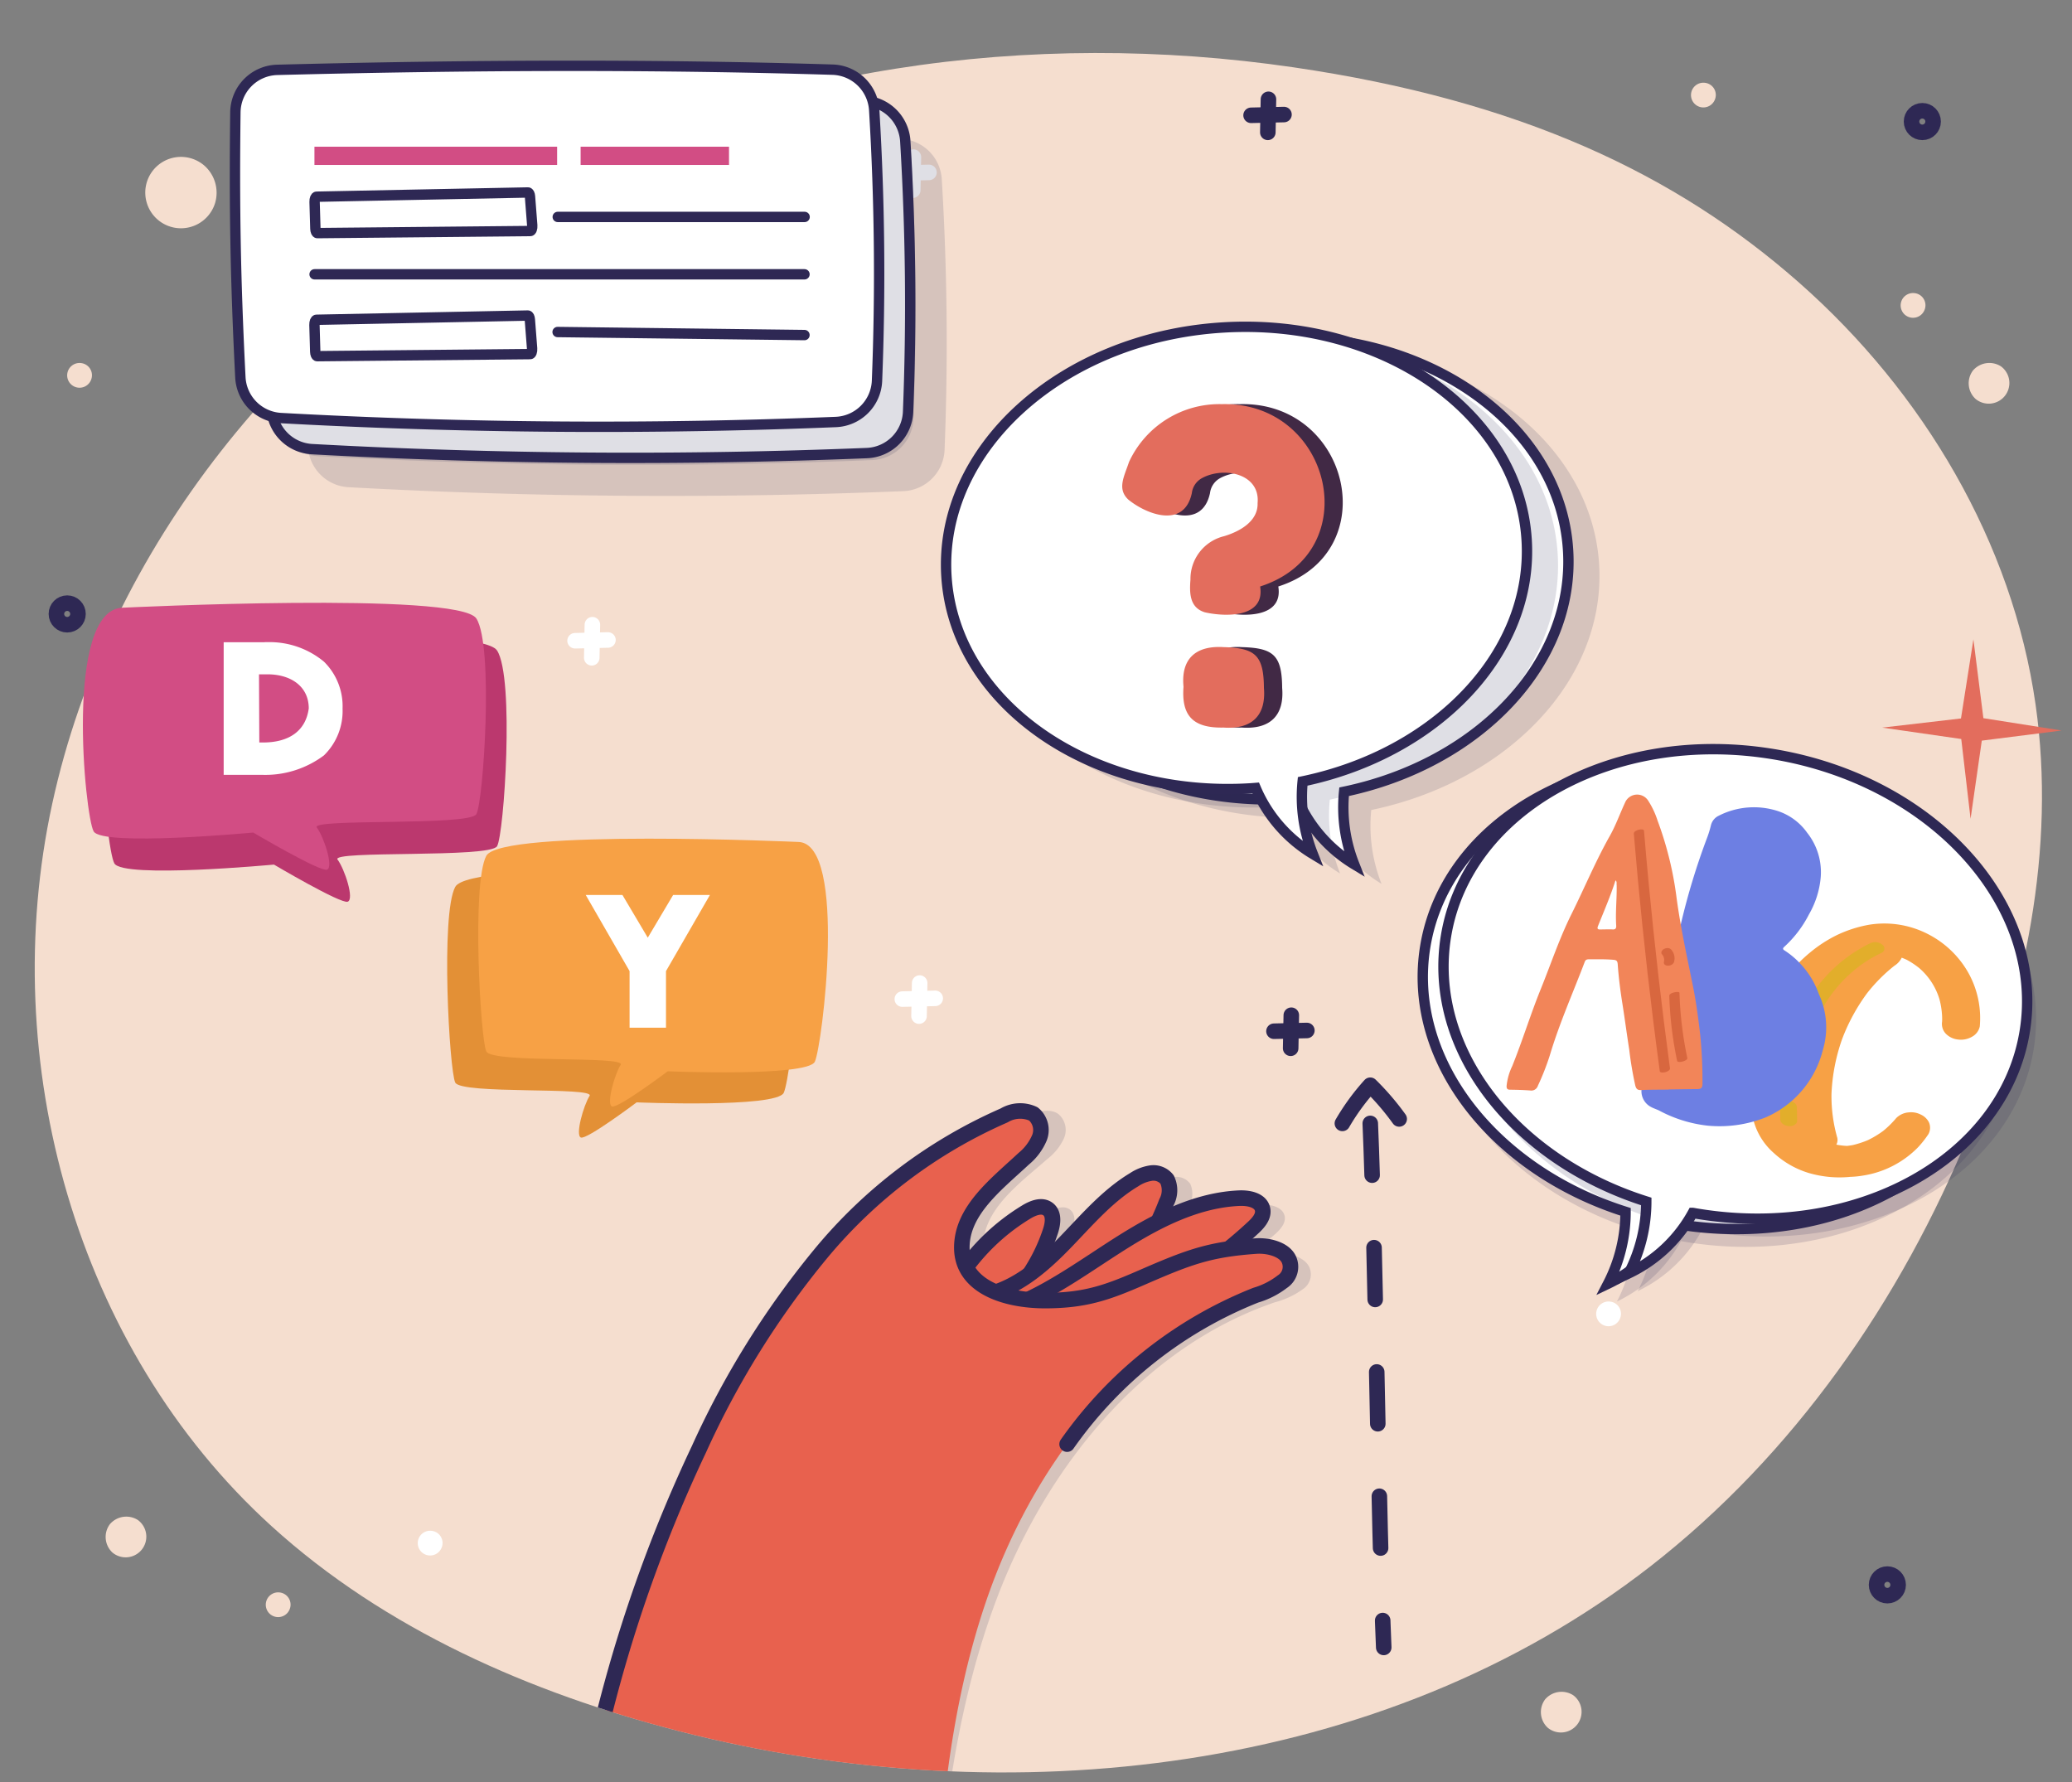 <svg xmlns="http://www.w3.org/2000/svg" xmlns:xlink="http://www.w3.org/1999/xlink" width="200" height="172" viewBox="0 0 200 172">
  <rect x="0" y="0" width="200" height="172" fill="#808080" stroke="none"/>
  <defs>
    <clipPath id="clip-path">
      <path id="Path_104332" data-name="Path 104332" d="M181.715,51.722c-25.372-3.718-52.149-.065-74.527,12.34S67.274,97.978,61.88,122.8s2.26,52.534,21.151,69.71c10.958,9.965,25,16.116,39.405,19.814,31.783,8.162,67.868,4.179,93.686-15.9,13.878-10.8,24.211-25.7,30.831-41.9,5.331-13.056,8.364-27.338,6.372-41.285-2.237-15.689-10.857-30.179-22.805-40.716S203.51,54.913,181.715,51.722Z" transform="translate(-60.191 -50.337)"/>
    </clipPath>
  </defs>
  <g id="Group_784" data-name="Group 784" transform="translate(-5221 -5344)">
    <rect id="Rectangle_205" data-name="Rectangle 205" width="200" height="172" transform="translate(5221 5344)" fill="none"/>
    <g id="BACKGROUND" transform="translate(5224.353 5349.116)">
      <path id="Path_104275" data-name="Path 104275" d="M181.715,51.722c-25.372-3.718-52.149-.065-74.527,12.34S67.274,97.978,61.88,122.8s2.26,52.534,21.151,69.71c10.958,9.965,25,16.116,39.405,19.814,31.783,8.162,67.868,4.179,93.686-15.9,13.878-10.8,24.211-25.7,30.831-41.9,5.331-13.056,8.364-27.338,6.372-41.285-2.237-15.689-10.857-30.179-22.805-40.716S203.51,54.913,181.715,51.722Z" transform="translate(-60.191 -50.337)" fill="#f5decf"/>
    </g>
    <g id="OBJECTS" transform="translate(5224.353 5344)">
      <g id="Group_643" data-name="Group 643" transform="translate(0 5.116)">
        <g id="Group_638" data-name="Group 638">
          <g id="Group_637" data-name="Group 637" clip-path="url(#clip-path)">
            <path id="Path_104323" data-name="Path 104323" d="M264.138,284.865c-.45-.988-2-1.392-3.1-1.349-1.01.038-1.891.108-2.71.2.847-.638,1.674-1.3,2.47-2,.532-.469,1.1-1.084.963-1.776-.179-.873-1.3-1.13-2.2-1.119a19.292,19.292,0,0,0-7.9,2.041c.311-.607.6-1.226.862-1.857a2.421,2.421,0,0,0,.124-2.187,1.682,1.682,0,0,0-1.526-.661,3.972,3.972,0,0,0-1.631.577c-2.613,1.453-4.656,3.71-6.8,5.794a26.025,26.025,0,0,1-3.611,3.029,17.115,17.115,0,0,0,2.159-4.117c.256-.711.412-1.638-.182-2.114-.579-.465-1.441-.15-2.089.211A20.086,20.086,0,0,0,233,284.688a4.243,4.243,0,0,1-.357-1.926c.132-3.571,3.541-5.982,6.236-8.354a5.32,5.32,0,0,0,1.58-1.98,2.026,2.026,0,0,0-.516-2.322c-.788-.584-1.907-.292-2.827.058a47.887,47.887,0,0,0-18.107,12.8,84.353,84.353,0,0,0-12.333,18.5,138.631,138.631,0,0,0-14.193,46.41,42.24,42.24,0,0,0,13.529,6.628c7.32,1.845,21.434,2.337,21.434,2.337.839-13.482,1.724-27.191,6.481-39.855s14.033-24.347,26.937-28.741a7.881,7.881,0,0,0,2.6-1.215A1.711,1.711,0,0,0,264.138,284.865Z" transform="translate(-141.112 -167.676)" fill="#2e2854" opacity="0.15"/>
            <g id="Group_636" data-name="Group 636" transform="translate(51.368 102.098)">
              <g id="Group_632" data-name="Group 632" transform="translate(37.879 9.277)">
                <path id="Path_104324" data-name="Path 104324" d="M289.927,296.8a17.391,17.391,0,0,0,4.726-7.354c.233-.719.361-1.649-.249-2.107-.594-.446-1.445-.108-2.081.277a20.287,20.287,0,0,0-6.473,6.263A6.7,6.7,0,0,0,289.927,296.8Z" transform="translate(-285.85 -287.129)" fill="#e8614e"/>
                <path id="Path_104325" data-name="Path 104325" d="M289.927,296.8a17.391,17.391,0,0,0,4.726-7.354c.233-.719.361-1.649-.249-2.107-.594-.446-1.445-.108-2.081.277a20.287,20.287,0,0,0-6.473,6.263A6.7,6.7,0,0,0,289.927,296.8Z" transform="translate(-285.85 -287.129)" fill="none" stroke="#2e2854" stroke-linecap="round" stroke-linejoin="round" stroke-width="1.5"/>
              </g>
              <g id="Group_633" data-name="Group 633" transform="translate(40.869 6.008)">
                <path id="Path_104326" data-name="Path 104326" d="M293.55,290.283c2.885-.807,5.219-2.879,7.292-5.025s4.042-4.463,6.609-6a4.023,4.023,0,0,1,1.615-.627,1.678,1.678,0,0,1,1.545.615,2.415,2.415,0,0,1-.054,2.191,25.313,25.313,0,0,1-9.148,11.745Z" transform="translate(-293.55 -278.625)" fill="#e8614e"/>
                <path id="Path_104327" data-name="Path 104327" d="M293.55,290.283c2.885-.807,5.219-2.879,7.292-5.025s4.042-4.463,6.609-6a4.023,4.023,0,0,1,1.615-.627,1.678,1.678,0,0,1,1.545.615,2.415,2.415,0,0,1-.054,2.191,25.313,25.313,0,0,1-9.148,11.745Z" transform="translate(-293.55 -278.625)" fill="none" stroke="#2e2854" stroke-linecap="round" stroke-linejoin="round" stroke-width="1.5"/>
              </g>
              <g id="Group_634" data-name="Group 634" transform="translate(43.463 8.424)">
                <path id="Path_104328" data-name="Path 104328" d="M300.23,295.178c3.693-1.549,6.923-3.983,10.313-6.1s7.121-3.983,11.129-4.16c.9-.038,2.031.185,2.237,1.05.163.688-.388,1.319-.909,1.8a44.266,44.266,0,0,1-13.094,8.438Z" transform="translate(-300.23 -284.909)" fill="#e8614e"/>
                <path id="Path_104329" data-name="Path 104329" d="M300.23,295.178c3.693-1.549,6.923-3.983,10.313-6.1s7.121-3.983,11.129-4.16c.9-.038,2.031.185,2.237,1.05.163.688-.388,1.319-.909,1.8a44.266,44.266,0,0,1-13.094,8.438Z" transform="translate(-300.23 -284.909)" fill="none" stroke="#2e2854" stroke-linecap="round" stroke-linejoin="round" stroke-width="1.5"/>
              </g>
              <g id="Group_635" data-name="Group 635">
                <path id="Path_104330" data-name="Path 104330" d="M223.519,350.374c.419-13.5.881-27.234,5.242-40.032s13.272-24.762,26.032-29.548a7.787,7.787,0,0,0,2.559-1.3,1.708,1.708,0,0,0,.617-2.187c-.481-.976-2.042-1.33-3.137-1.253-4.52.315-6.508,1.065-11.028,3.033-3.316,1.445-5.456,2.222-9.312,2.23s-8.1-1.338-8.073-5.155c.023-3.571,3.351-6.086,5.976-8.538a5.274,5.274,0,0,0,1.518-2.026,2.024,2.024,0,0,0-.586-2.3,3.019,3.019,0,0,0-2.823.146,47.871,47.871,0,0,0-17.7,13.344,84.227,84.227,0,0,0-11.754,18.868A138.512,138.512,0,0,0,188.3,342.477a42.176,42.176,0,0,0,13.727,6.213C209.4,350.312,223.519,350.374,223.519,350.374Z" transform="translate(-188.3 -262.997)" fill="#e8614e"/>
                <path id="Path_104331" data-name="Path 104331" d="M236.582,295.178A40.512,40.512,0,0,1,254.793,280.8a7.789,7.789,0,0,0,2.559-1.3,1.708,1.708,0,0,0,.617-2.187c-.481-.977-2.042-1.33-3.137-1.253-4.52.315-6.508,1.065-11.028,3.033-3.316,1.445-5.456,2.222-9.312,2.23s-8.1-1.338-8.073-5.155c.023-3.572,3.351-6.086,5.976-8.538a5.274,5.274,0,0,0,1.518-2.026,2.025,2.025,0,0,0-.586-2.3,3.019,3.019,0,0,0-2.823.146A47.871,47.871,0,0,0,212.8,276.8a84.226,84.226,0,0,0-11.754,18.868A138.513,138.513,0,0,0,188.3,342.487" transform="translate(-188.3 -263.003)" fill="none" stroke="#2e2854" stroke-linecap="round" stroke-linejoin="round" stroke-width="1.5"/>
              </g>
            </g>
          </g>
        </g>
        <g id="Group_642" data-name="Group 642" transform="translate(23.179 52.554)">
          <g id="Group_640" data-name="Group 640" transform="translate(110.042 47.078)">
            <path id="Path_104335" data-name="Path 104335" d="M403.12,313.183a21.853,21.853,0,0,1,2.691-3.683,24.97,24.97,0,0,1,2.791,3.252" transform="translate(-410.12 -309.5)" fill="none" stroke="#2e2854" stroke-linecap="round" stroke-linejoin="round" stroke-width="1.5"/>
            <path id="Path_104336" data-name="Path 104336" d="M410.12,309.5c.511,11.733.792,38.848,1.3,50.581" transform="translate(-414.429 -305.817)" fill="none" stroke="#2e2854" stroke-linecap="round" stroke-linejoin="round" stroke-width="1.5" stroke-dasharray="5 7 5 7 5 7"/>
          </g>
          <g id="Group_641" data-name="Group 641" transform="translate(153.127)">
            <path id="Path_104337" data-name="Path 104337" d="M519.266,303.96a22.119,22.119,0,0,1-2.749,3.641,24.984,24.984,0,0,1-2.737-3.3" transform="translate(-513.78 -259.011)" fill="none" stroke="#2e2854" stroke-linecap="round" stroke-linejoin="round" stroke-width="1.5"/>
          </g>
        </g>
      </g>
      <g id="Group_652" data-name="Group 652" transform="translate(2.091 0)">
        <path id="Path_104339" data-name="Path 104339" d="M437.583,462.118a2.083,2.083,0,0,0-2.718.407,2.054,2.054,0,0,0,.258,2.73,1.994,1.994,0,1,0,2.46-3.137Z" transform="translate(-291.172 -298.493)" fill="#f5decf"/>
        <path id="Path_104340" data-name="Path 104340" d="M81.116,418.138a2.083,2.083,0,0,0-2.718.408,2.058,2.058,0,0,0,.258,2.73,1.994,1.994,0,1,0,2.46-3.137Z" transform="translate(-73.243 -271.42)" fill="#f5decf"/>
        <path id="Path_104341" data-name="Path 104341" d="M543.873,128.488a2.083,2.083,0,0,0-2.718.408,2.054,2.054,0,0,0,.258,2.73,1.994,1.994,0,1,0,2.46-3.137Z" transform="translate(-356.168 -93.123)" fill="#f5decf"/>
        <path id="Path_104342" data-name="Path 104342" d="M103.025,68.467a3.445,3.445,0,1,0,.923,3.525A3.494,3.494,0,0,0,103.025,68.467Z" transform="translate(-88.634 -52.382)" fill="#f5decf"/>
        <g id="Group_644" data-name="Group 644" transform="translate(118.526 114.99)">
          <path id="Path_104343" data-name="Path 104343" d="M374.982,336.14c-.019,1.065-.042,2.126-.062,3.191" transform="translate(-374.309 -353.14)" fill="none" stroke="#2e2854" stroke-linecap="round" stroke-linejoin="round" stroke-width="1.5"/>
          <line id="Line_57" data-name="Line 57" y1="0.073" x2="3.175" transform="translate(-1 -15.528)" fill="none" stroke="#2e2854" stroke-linecap="round" stroke-linejoin="round" stroke-width="1.5"/>
        </g>
        <path id="Path_104345" data-name="Path 104345" d="M525.027,110.616a1.194,1.194,0,1,0,.953,1.618A1.178,1.178,0,0,0,525.027,110.616Z" transform="translate(-345.657 -82.321)" fill="#f5decf"/>
        <path id="Path_104346" data-name="Path 104346" d="M78.947,119.246a1.194,1.194,0,1,0,.953,1.618A1.182,1.182,0,0,0,78.947,119.246Z" transform="translate(-76.554 -84.2)" fill="#f5decf"/>
        <path id="Path_104347" data-name="Path 104347" d="M119.557,436.836a1.194,1.194,0,1,0,.953,1.618A1.182,1.182,0,0,0,119.557,436.836Z" transform="translate(-97.994 -283.129)" fill="#f5decf"/>
        <path id="Path_104348" data-name="Path 104348" d="M472.387,57.8a1.194,1.194,0,1,0,.953,1.618A1.179,1.179,0,0,0,472.387,57.8Z" transform="translate(-313.254 -49.807)" fill="#f5decf"/>
        <path id="Path_104349" data-name="Path 104349" d="M157.717,421.366a1.194,1.194,0,1,0,.953,1.618A1.178,1.178,0,0,0,157.717,421.366Z" transform="translate(-121.484 -273.606)" fill="#fff"/>
        <path id="Path_104350" data-name="Path 104350" d="M449.587,363.8a1.194,1.194,0,1,0,.953,1.619A1.182,1.182,0,0,0,449.587,363.8Z" transform="translate(-299.607 -238.168)" fill="#fff"/>
        <g id="Group_646" data-name="Group 646" transform="translate(50.064 60.299)">
          <path id="Path_104351" data-name="Path 104351" d="M318.751,243.64c-.019,1.065-.042,2.126-.061,3.191" transform="translate(-317.079 -243.64)" fill="none" stroke="#fff" stroke-linecap="round" stroke-linejoin="round" stroke-width="1.5"/>
          <line id="Line_59" data-name="Line 59" y1="0.073" x2="3.175" transform="translate(0 1.472)" fill="none" stroke="#fff" stroke-linecap="round" stroke-linejoin="round" stroke-width="1.5"/>
        </g>
        <g id="Group_647" data-name="Group 647" transform="translate(81.049 15.166)">
          <path id="Path_104352" data-name="Path 104352" d="M278.512,76.48c-.019,1.065-.042,2.126-.062,3.191" transform="translate(-276.839 -76.48)" fill="none" stroke="#fff" stroke-linecap="round" stroke-linejoin="round" stroke-width="1.5"/>
          <line id="Line_60" data-name="Line 60" y1="0.073" x2="3.175" transform="translate(0 1.476)" fill="none" stroke="#fff" stroke-linecap="round" stroke-linejoin="round" stroke-width="1.5"/>
        </g>
        <g id="Group_648" data-name="Group 648" transform="translate(82.653 110.884)">
          <path id="Path_104353" data-name="Path 104353" d="M282.642,325.46c-.019,1.065-.042,2.126-.061,3.191" transform="translate(-281.969 -341.46)" fill="none" stroke="#fff" stroke-linecap="round" stroke-linejoin="round" stroke-width="1.5"/>
          <line id="Line_61" data-name="Line 61" y1="0.073" x2="3.175" transform="translate(-1 -14.524)" fill="none" stroke="#fff" stroke-linecap="round" stroke-linejoin="round" stroke-width="1.5"/>
        </g>
        <g id="Group_649" data-name="Group 649" transform="translate(157.065 108.343)">
          <path id="Path_104354" data-name="Path 104354" d="M473.422,318.85c-.019,1.065-.042,2.126-.062,3.191" transform="translate(-471.749 -318.85)" fill="none" stroke="#fff" stroke-linecap="round" stroke-linejoin="round" stroke-width="1.5"/>
          <line id="Line_62" data-name="Line 62" y1="0.073" x2="3.175" transform="translate(0 1.472)" fill="none" stroke="#fff" stroke-linecap="round" stroke-linejoin="round" stroke-width="1.5"/>
        </g>
        <g id="Group_651" data-name="Group 651" transform="translate(115.317 9.584)">
          <path id="Path_104356" data-name="Path 104356" d="M338.742,165.01c-.019,1.065-.042,2.126-.061,3.191" transform="translate(-337.065 -165.01)" fill="none" stroke="#2e2854" stroke-linecap="round" stroke-linejoin="round" stroke-width="1.5"/>
          <line id="Line_64" data-name="Line 64" y1="0.073" x2="3.175" transform="translate(0 1.472)" fill="none" stroke="#2e2854" stroke-linecap="round" stroke-linejoin="round" stroke-width="1.5"/>
        </g>
        <ellipse id="Ellipse_64" data-name="Ellipse 64" cx="1.042" cy="1.042" rx="1.042" ry="1.042" transform="translate(0 58.216)" fill="none" stroke="#2e2854" stroke-linecap="round" stroke-linejoin="round" stroke-width="1.5"/>
        <ellipse id="Ellipse_65" data-name="Ellipse 65" cx="1.042" cy="1.042" rx="1.042" ry="1.042" transform="translate(175.691 151.931)" fill="none" stroke="#2e2854" stroke-linecap="round" stroke-linejoin="round" stroke-width="1.5"/>
        <ellipse id="Ellipse_66" data-name="Ellipse 66" cx="1.042" cy="1.042" rx="1.042" ry="1.042" transform="translate(179.066 10.691)" fill="none" stroke="#2e2854" stroke-linecap="round" stroke-linejoin="round" stroke-width="1.5"/>
      </g>
    </g>
    <g id="Group_778" data-name="Group 778" transform="translate(5232 5405.274)">
      <g id="Group_653" data-name="Group 653">
        <path id="Path_104094" data-name="Path 104094" d="M20,38.147s32.491-1.59,34.182,1.038.677,17.722,0,18.888-16.077.384-15.4,1.285,1.654,3.851.977,4.072-7.113-3.584-7.113-3.584-14.56,1.369-15.405-.113S14.422,38.371,20,38.147Z" transform="translate(-17.202 -37.67)" fill="#bb386e"/>
      </g>
      <path id="Path_104680" data-name="Path 104680" d="M.977-15.734v12.8H4.664a9.448,9.448,0,0,0,5.989-1.875,5.978,5.978,0,0,0,1.8-4.519,6.027,6.027,0,0,0-1.8-4.533A8.226,8.226,0,0,0,5.22-15.742H4.942v.008ZM9.19-9.345C8.9-7.18,7.3-6.056,4.763-6.056H4.417l-.03-6.58h.824C7.452-12.635,9.19-11.478,9.19-9.345Z" transform="translate(12.613 19.54)" fill="#fff"/>
    </g>
    <g id="Group_779" data-name="Group 779" transform="translate(5264.167 5427.95)">
      <g id="Group_654" data-name="Group 654">
        <path id="Path_104100" data-name="Path 104100" d="M143.5,116.773s-28.732-1.293-30.157,1.334-.57,17.722,0,18.888,13.539.384,12.967,1.285-1.407,3.8-.837,4.02,5.38-3.395,5.38-3.395,13.49.558,14.2-.924S148.2,117,143.5,116.773Z" transform="translate(-112.568 -116.455)" fill="#e39036"/>
      </g>
      <path id="Path_104679" data-name="Path 104679" d="M4.627-8.394v5.461H8.142V-8.394l4.241-7.348H8.831L6.384-11.62,3.938-15.742H.395Z" transform="translate(9.976 21.176)" fill="#fff"/>
    </g>
    <g id="Group_836" data-name="Group 836" transform="translate(5267.167 5424.95)">
      <g id="Group_654-2" data-name="Group 654">
        <path id="Path_104100-2" data-name="Path 104100" d="M143.5,116.773s-28.732-1.293-30.157,1.334-.57,17.722,0,18.888,13.539.384,12.967,1.285-1.407,3.8-.837,4.02,5.38-3.395,5.38-3.395,13.49.558,14.2-.924S148.2,117,143.5,116.773Z" transform="translate(-112.568 -116.455)" fill="#f7a145"/>
      </g>
      <path id="Path_104679-2" data-name="Path 104679" d="M4.627-8.394v5.461H8.142V-8.394l4.241-7.348H8.831L6.384-11.62,3.938-15.742H.395Z" transform="translate(9.976 21.176)" fill="#fff"/>
    </g>
    <g id="Group_772" data-name="Group 772" transform="translate(5246.677 5353.354)">
      <path id="Path_104605" data-name="Path 104605" d="M523.856,84.847q-26.778,1.087-53.577-.38a4.148,4.148,0,0,1-3.9-3.936c-.484-9.483-.592-16.725-.481-25.578a4.146,4.146,0,0,1,4.037-4.094c17.991-.465,35.969-.563,53.6-.019a4.154,4.154,0,0,1,4.028,3.949,260.985,260.985,0,0,1,.266,26.116A4.149,4.149,0,0,1,523.856,84.847Z" transform="translate(-462.332 -46.796)" fill="#2e2854" opacity="0.15"/>
      <path id="Path_104606" data-name="Path 104606" d="M512.726,73.237q-26.777,1.087-53.577-.38a4.148,4.148,0,0,1-3.9-3.936c-.484-9.483-.592-16.725-.481-25.578a4.146,4.146,0,0,1,4.037-4.094c17.991-.465,35.969-.563,53.6-.019a4.154,4.154,0,0,1,4.028,3.949,261,261,0,0,1,.266,26.116A4.149,4.149,0,0,1,512.726,73.237Z" transform="translate(-454.724 -38.86)" fill="#fff"/>
      <path id="Path_104607" data-name="Path 104607" d="M512.726,73.237q-26.777,1.087-53.577-.38a4.148,4.148,0,0,1-3.9-3.936c-.484-9.483-.592-16.725-.481-25.578a4.146,4.146,0,0,1,4.037-4.094c17.991-.465,35.969-.563,53.6-.019a4.154,4.154,0,0,1,4.028,3.949,261,261,0,0,1,.266,26.116A4.149,4.149,0,0,1,512.726,73.237Z" transform="translate(-454.724 -38.86)" fill="none" stroke="#2e2854" stroke-linecap="round" stroke-linejoin="round" stroke-width="1"/>
      <path id="Path_104645" data-name="Path 104645" d="M146.679,188.109l20.407-.408c.093,0,.171.16.188.376l.218,2.807c.022.283-.072.545-.193.539l-20.549.2c-.1,0-.183-.188-.191-.425l-.076-2.595C146.475,188.334,146.565,188.106,146.679,188.109Z" transform="translate(-138.794 -175.477)" fill="#fff" stroke="#2e2854" stroke-width="1"/>
      <path id="Path_104646" data-name="Path 104646" d="M146.679,188.109l20.407-.408c.093,0,.171.16.188.376l.218,2.807c.022.283-.072.545-.193.539l-20.549.2c-.1,0-.183-.188-.191-.425l-.076-2.595C146.475,188.334,146.565,188.106,146.679,188.109Z" transform="translate(-138.808 -163.598)" fill="#fff" stroke="#2e2854" stroke-width="1"/>
      <rect id="Rectangle_198" data-name="Rectangle 198" width="23.424" height="1.762" transform="translate(7.675 7.806)" fill="#d24d84"/>
      <rect id="Rectangle_199" data-name="Rectangle 199" width="14.324" height="1.762" transform="translate(33.367 7.806)" fill="#d24d84"/>
      <line id="Line_78" data-name="Line 78" x2="23.829" transform="translate(31.16 14.584)" fill="none" stroke="#2e2854" stroke-linecap="round" stroke-linejoin="round" stroke-width="1"/>
      <line id="Line_79" data-name="Line 79" x2="47.287" transform="translate(7.689 20.122)" fill="none" stroke="#2e2854" stroke-linecap="round" stroke-linejoin="round" stroke-width="1"/>
      <line id="Line_80" data-name="Line 80" x2="23.829" y2="0.293" transform="translate(31.146 25.693)" fill="none" stroke="#2e2854" stroke-linecap="round" stroke-linejoin="round" stroke-width="1"/>
    </g>
    <g id="Group_777" data-name="Group 777" transform="translate(5314.32 5373.939)">
      <g id="Group_341" data-name="Group 341" transform="translate(26.721 43.371)">
        <g id="Group_326" data-name="Group 326" transform="translate(8)">
          <path id="Path_103613" data-name="Path 103613" d="M124.91,362.894c2.031-12.246,16.183-20.1,31.606-17.541s26.277,14.565,24.245,26.812-16.183,20.1-31.606,17.541c-.144-.023-.288-.052-.432-.075a13.844,13.844,0,0,1-6.175,5.83,15.108,15.108,0,0,0,1.692-6.935C131.5,384.5,123.1,373.793,124.91,362.894Z" transform="translate(-114.513 -343.149)" fill="#2e2854" opacity="0.16"/>
          <path id="Path_104713" data-name="Path 104713" d="M124.91,362.894c2.031-12.246,16.183-20.1,31.606-17.541s26.277,14.565,24.245,26.812-16.183,20.1-31.606,17.541c-.144-.023-.288-.052-.432-.075a13.844,13.844,0,0,1-6.175,5.83,15.108,15.108,0,0,0,1.692-6.935C131.5,384.5,123.1,373.793,124.91,362.894Z" transform="translate(-115.373 -344.869)" fill="#fff" stroke="#2e2854" stroke-width="1"/>
        </g>
      </g>
      <g id="Group_348" data-name="Group 348" transform="translate(2 2.605)">
        <g id="Group_342" data-name="Group 342">
          <path id="Path_103623" data-name="Path 103623" d="M117.3,297.119c-.8-12.5-14.2-21.81-29.929-20.812s-27.846,11.944-27.051,24.439,14.2,21.81,29.929,20.812l.441-.035A13.914,13.914,0,0,0,96.3,328a15.225,15.225,0,0,1-.992-7.127C108.5,318.128,118.011,308.239,117.3,297.119Z" transform="translate(-58.267 -275.234)" fill="#2e2854" opacity="0.15"/>
          <path id="Path_104681" data-name="Path 104681" d="M116.323,296.76c-.781-12.28-13.952-21.435-29.415-20.454s-27.367,11.739-26.586,24.019,13.952,21.435,29.415,20.454l.433-.034a13.675,13.675,0,0,0,5.51,6.366,14.964,14.964,0,0,1-.975-7C107.671,317.408,117.019,307.689,116.323,296.76Z" transform="translate(-60.286 -276.234)" fill="#fff" stroke="#2e2854" stroke-width="1"/>
        </g>
        <g id="Group_347" data-name="Group 347" transform="translate(16.994 7.46)">
          <g id="Group_344" data-name="Group 344" transform="translate(1.757)">
            <g id="Group_343" data-name="Group 343">
              <path id="Path_103624" data-name="Path 103624" d="M102.777,289.317c10.6-.262,14.026,14.294,3.7,17.6.491,3.034-3.337,2.943-5.333,2.493-1.46-.445-1.5-1.814-1.392-3.154a4.243,4.243,0,0,1,3.24-4.192c1.472-.439,3.3-1.42,3.24-3.194.262-2.841-3.24-3.548-5.333-2.43a1.9,1.9,0,0,0-1.015,1.472c-.753,3.451-4.363,2.053-6.126.622-1.112-1.038-.4-2.236.063-3.633A9.613,9.613,0,0,1,102.777,289.317Zm.211,23.454c3.04.086,3.839.8,3.862,3.941.222,2.658-1.164,4.016-3.9,3.822-2.943.063-4.078-1.141-3.862-3.941C98.83,313.924,100.238,312.595,102.988,312.771Z" transform="translate(-93.16 -289.313)" fill="#412945"/>
            </g>
          </g>
          <g id="Group_346" data-name="Group 346">
            <g id="Group_345" data-name="Group 345">
              <path id="Path_103625" data-name="Path 103625" d="M99.7,289.317c10.6-.262,14.026,14.294,3.7,17.6.491,3.034-3.337,2.943-5.333,2.493-1.46-.445-1.5-1.814-1.392-3.154a4.243,4.243,0,0,1,3.24-4.192c1.472-.439,3.3-1.42,3.24-3.194.262-2.841-3.24-3.548-5.333-2.43a1.9,1.9,0,0,0-1.015,1.472c-.753,3.451-4.363,2.053-6.126.622-1.112-1.038-.4-2.236.063-3.633A9.613,9.613,0,0,1,99.7,289.317Zm.205,23.454c3.04.086,3.839.8,3.862,3.941.222,2.658-1.164,4.016-3.9,3.822-2.943.063-4.078-1.141-3.862-3.941C95.744,313.924,97.158,312.595,99.9,312.771Z" transform="translate(-90.08 -289.313)" fill="#e36d5d"/>
            </g>
          </g>
        </g>
      </g>
      <g id="Group_837" data-name="Group 837" transform="translate(-2 1.605)">
        <g id="Group_342-2" data-name="Group 342">
          <path id="Path_103623-2" data-name="Path 103623" d="M117.3,297.119c-.8-12.5-14.2-21.81-29.929-20.812s-27.846,11.944-27.051,24.439,14.2,21.81,29.929,20.812l.441-.035A13.914,13.914,0,0,0,96.3,328a15.225,15.225,0,0,1-.992-7.127C108.5,318.128,118.011,308.239,117.3,297.119Z" transform="translate(-58.267 -275.234)" fill="#2e2854" opacity="0.15"/>
          <path id="Path_104681-2" data-name="Path 104681" d="M116.323,296.76c-.781-12.28-13.952-21.435-29.415-20.454s-27.367,11.739-26.586,24.019,13.952,21.435,29.415,20.454l.433-.034a13.675,13.675,0,0,0,5.51,6.366,14.964,14.964,0,0,1-.975-7C107.671,317.408,117.019,307.689,116.323,296.76Z" transform="translate(-60.286 -276.234)" fill="#fff" stroke="#2e2854" stroke-width="1"/>
        </g>
        <g id="Group_347-2" data-name="Group 347" transform="translate(16.994 7.46)">
          <g id="Group_344-2" data-name="Group 344" transform="translate(1.757)">
            <g id="Group_343-2" data-name="Group 343">
              <path id="Path_103624-2" data-name="Path 103624" d="M102.777,289.317c10.6-.262,14.026,14.294,3.7,17.6.491,3.034-3.337,2.943-5.333,2.493-1.46-.445-1.5-1.814-1.392-3.154a4.243,4.243,0,0,1,3.24-4.192c1.472-.439,3.3-1.42,3.24-3.194.262-2.841-3.24-3.548-5.333-2.43a1.9,1.9,0,0,0-1.015,1.472c-.753,3.451-4.363,2.053-6.126.622-1.112-1.038-.4-2.236.063-3.633A9.613,9.613,0,0,1,102.777,289.317Zm.211,23.454c3.04.086,3.839.8,3.862,3.941.222,2.658-1.164,4.016-3.9,3.822-2.943.063-4.078-1.141-3.862-3.941C98.83,313.924,100.238,312.595,102.988,312.771Z" transform="translate(-93.16 -289.313)" fill="#412945"/>
            </g>
          </g>
          <g id="Group_346-2" data-name="Group 346">
            <g id="Group_345-2" data-name="Group 345">
              <path id="Path_103625-2" data-name="Path 103625" d="M99.7,289.317c10.6-.262,14.026,14.294,3.7,17.6.491,3.034-3.337,2.943-5.333,2.493-1.46-.445-1.5-1.814-1.392-3.154a4.243,4.243,0,0,1,3.24-4.192c1.472-.439,3.3-1.42,3.24-3.194.262-2.841-3.24-3.548-5.333-2.43a1.9,1.9,0,0,0-1.015,1.472c-.753,3.451-4.363,2.053-6.126.622-1.112-1.038-.4-2.236.063-3.633A9.613,9.613,0,0,1,99.7,289.317Zm.205,23.454c3.04.086,3.839.8,3.862,3.941.222,2.658-1.164,4.016-3.9,3.822-2.943.063-4.078-1.141-3.862-3.941C95.744,313.924,97.158,312.595,99.9,312.771Z" transform="translate(-90.08 -289.313)" fill="#e36d5d"/>
            </g>
          </g>
        </g>
      </g>
      <g id="Group_839" data-name="Group 839" transform="translate(36.721 42.371)">
        <g id="Group_326-2" data-name="Group 326">
          <path id="Path_103613-2" data-name="Path 103613" d="M124.91,362.894c2.031-12.246,16.183-20.1,31.606-17.541s26.277,14.565,24.245,26.812-16.183,20.1-31.606,17.541c-.144-.023-.288-.052-.432-.075a13.844,13.844,0,0,1-6.175,5.83,15.108,15.108,0,0,0,1.692-6.935C131.5,384.5,123.1,373.793,124.91,362.894Z" transform="translate(-114.513 -343.149)" fill="#2e2854" opacity="0.16"/>
          <path id="Path_104713-2" data-name="Path 104713" d="M124.91,362.894c2.031-12.246,16.183-20.1,31.606-17.541s26.277,14.565,24.245,26.812-16.183,20.1-31.606,17.541c-.144-.023-.288-.052-.432-.075a13.844,13.844,0,0,1-6.175,5.83,15.108,15.108,0,0,0,1.692-6.935C131.5,384.5,123.1,373.793,124.91,362.894Z" transform="translate(-115.373 -344.869)" fill="#fff" stroke="#2e2854" stroke-width="1"/>
        </g>
        <g id="Group_328" data-name="Group 328" transform="translate(52.645 4.403)">
          <g id="Group_327" data-name="Group 327">
            <path id="Path_103614" data-name="Path 103614" d="M212.967,361.224l7.707-.977-7.553-1.191-.963-7.606-1.2,7.633-7.6.883,7.626,1.1.9,7.7Z" transform="translate(-204.36 -366.45)" fill="#e36d5d"/>
          </g>
        </g>
      </g>
    </g>
    <g id="Group_782" data-name="Group 782" transform="matrix(0.914, 0.407, -0.407, 0.914, 5396.832, 5429.58)">
      <path id="Path_104683" data-name="Path 104683" d="M374.217,177.314a7.846,7.846,0,0,1,1.414.238,6.39,6.39,0,0,1,3.005,1.946,7.688,7.688,0,0,1,1.041,1.686c.028.071.057.142.082.214a1.385,1.385,0,0,0,.757.88,1.925,1.925,0,0,0,1.34.05,2.132,2.132,0,0,0,1.138-.809,1.472,1.472,0,0,0,.271-1.195,8.958,8.958,0,0,0-3.193-4.34,9.338,9.338,0,0,0-4.908-1.763,9.192,9.192,0,0,0-5.607,1.455,12.078,12.078,0,0,0-2.531,2.273,13.035,13.035,0,0,0-1.629,2.533,14.875,14.875,0,0,0-.666,11.679,15.268,15.268,0,0,0,.954,2.045,7.556,7.556,0,0,0,.993,2.826,6.345,6.345,0,0,0,3.413,2.53,8.682,8.682,0,0,0,3.783.394,10.519,10.519,0,0,0,3.731-1.214c.041-.022.082-.047.123-.071a8.892,8.892,0,0,0,1.1-.627,9.446,9.446,0,0,0,3.736-4.647,9.853,9.853,0,0,0,.4-1.574,1.278,1.278,0,0,0-.442-1.077,1.649,1.649,0,0,0-.979-.343,2.056,2.056,0,0,0-1.159.275,1.9,1.9,0,0,0-.889,1,9.341,9.341,0,0,1-.644,1.642,9.5,9.5,0,0,1-.984,1.409,9.349,9.349,0,0,1-1.148,1.036q-.229.153-.463.293l-.02.009a7.437,7.437,0,0,1-.976.3.937.937,0,0,0-.184-.639,14.658,14.658,0,0,1-2.239-3.655,18.087,18.087,0,0,1-1.207-5.2,18.413,18.413,0,0,1,.39-5.025,15.759,15.759,0,0,1,1.28-3.416c.027-.049.054-.1.08-.145a1.865,1.865,0,0,0,.305-.963C373.859,177.316,374.039,177.313,374.217,177.314Z" transform="translate(-363.839 -174.208)" fill="#f7a145"/>
      <path id="Path_104684" data-name="Path 104684" d="M388.525,191.353a1.106,1.106,0,0,0-1.124.3,14.163,14.163,0,0,0-3.243,11,12.91,12.91,0,0,0,.844,3.205.756.756,0,0,0,.938.323c.264-.071.8-.384.65-.749a13.236,13.236,0,0,1,.428-10.743,12.22,12.22,0,0,1,1.71-2.577A.452.452,0,0,0,388.525,191.353Z" transform="translate(-380.862 -188.612)" fill="#e2ae2b"/>
      <path id="Path_104685" data-name="Path 104685" d="M397.175,303.354l-.535-1.145a.365.365,0,0,0-.128-.2.443.443,0,0,0-.214-.142,1,1,0,0,0-.608-.019.973.973,0,0,0-.516.32l-.093.15a.476.476,0,0,0-.03.32l.535,1.144a.364.364,0,0,0,.127.2.444.444,0,0,0,.214.142,1,1,0,0,0,.608.019.972.972,0,0,0,.516-.32l.093-.15A.485.485,0,0,0,397.175,303.354Z" transform="translate(-390.125 -281.72)" fill="#e2ae2b"/>
    </g>
    <path id="Path_104714" data-name="Path 104714" d="M273.9,199.521c-.286-.09-.209-.225-.079-.4a10.965,10.965,0,0,0,1.641-3.5,8.679,8.679,0,0,0,.363-3.759,6.114,6.114,0,0,0-2.165-3.909,5.615,5.615,0,0,0-3.257-1.471,7.473,7.473,0,0,0-5.449,1.639,1.372,1.372,0,0,0-.537,1.055,10.094,10.094,0,0,1-.1,1.178,66.256,66.256,0,0,0-.757,8.827c-.038,1.152-.148,2.3-.258,3.451a46.426,46.426,0,0,0-.326,4.744c-.055.579.088,1.35.084,2.127-.007,1.682.009,3.363,0,5.043a5.094,5.094,0,0,0,.112,1.006,1.717,1.717,0,0,0,1.236,1.421c.267.081.551.106.826.17a12.858,12.858,0,0,0,4.927.456,12.057,12.057,0,0,0,5.272-1.931,9.626,9.626,0,0,0,4.063-7.508A7.607,7.607,0,0,0,278,202.949,8.358,8.358,0,0,0,273.9,199.521Z" transform="matrix(0.978, 0.208, -0.208, 0.978, 5166.897, 5183.646)" fill="#6d7fe3"/>
    <g id="Group_783" data-name="Group 783" transform="translate(-1608.289 835.533)">
      <path id="Path_104714-2" data-name="Path 104714" d="M96.166,224.614c-.183-1.541-.38-3.076-.687-4.6-.572-2.842-1.2-5.674-1.587-8.548a33.227,33.227,0,0,0-1.83-7.451,8.1,8.1,0,0,0-.894-1.914,1.266,1.266,0,0,0-2.26.181c-.491,1.058-.885,2.171-1.455,3.183-1.382,2.45-2.458,5.049-3.71,7.564-1.164,2.339-1.988,4.826-2.967,7.243-.991,2.445-1.763,4.977-2.751,7.427a5.725,5.725,0,0,0-.541,1.9c-.01.236.045.372.322.373.652.007,1.3.026,1.955.074a.661.661,0,0,0,.741-.452,24.2,24.2,0,0,0,1.159-2.955c.919-3.082,2.231-6.016,3.369-9.014.084-.221.238-.241.433-.24.774,0,1.548-.017,2.321.048.313.026.4.113.425.426.091,1.3.258,2.594.464,3.883.231,1.454.419,2.914.649,4.369a34.544,34.544,0,0,0,.58,3.446c.08.3.185.466.548.449.9-.043,1.794-.034,2.691-.046v-.014c.912-.012,1.825-.029,2.737-.033.348,0,.515-.1.512-.508A43.5,43.5,0,0,0,96.166,224.614Zm-8.057-14.377c.024,1.3-.13,2.6-.046,3.893.024.378-.183.392-.452.365-.349,0-.7,0-1.046.012-.25.007-.378-.034-.257-.337.584-1.459,1.212-2.9,1.686-4.4h0c.168.125.08.313.115.471l0,0a0,0,0,0,0,0,0Z" transform="translate(6897.23 4383.674)" fill="#f28559"/>
      <path id="Path_104715" data-name="Path 104715" d="M150.648,226.243q-.239-2.519-.449-5.04c-.024-.293-1.012-.08-.983.277q.747,8.965,1.854,17.9.311,2.512.651,5.018c.041.3,1.031.074.983-.277Q151.5,235.2,150.648,226.243Z" transform="translate(6837.778 4367.454)" fill="#d8673f"/>
      <path id="Path_104716" data-name="Path 104716" d="M170.192,312.833c-.007-.207-.993-.034-.983.277a35.751,35.751,0,0,0,.758,6.283c.051.247,1.041,0,.983-.277A35.413,35.413,0,0,1,170.192,312.833Z" transform="translate(6821.208 4291.472)" fill="#d8673f"/>
      <path id="Path_104717" data-name="Path 104717" d="M165.978,288.666a1.386,1.386,0,0,0-.128-.313,1.01,1.01,0,0,0-.158-.223.44.44,0,0,0-.283-.14.694.694,0,0,0-.389.072.516.516,0,0,0-.25.24.27.27,0,0,0,.024.277,1.057,1.057,0,0,1,.132.183,1.072,1.072,0,0,1,.086.3,1.038,1.038,0,0,1-.031.3.272.272,0,0,0,.123.248.531.531,0,0,0,.337.074.7.7,0,0,0,.368-.14l.084-.082a.358.358,0,0,0,.084-.187A1.18,1.18,0,0,0,165.978,288.666Z" transform="translate(6824.909 4311.99)" fill="#d8673f"/>
    </g>
    <g id="Group_834" data-name="Group 834" transform="translate(5243.677 5350.354)">
      <path id="Path_104605-2" data-name="Path 104605" d="M523.856,84.847q-26.778,1.087-53.577-.38a4.148,4.148,0,0,1-3.9-3.936c-.484-9.483-.592-16.725-.481-25.578a4.146,4.146,0,0,1,4.037-4.094c17.991-.465,35.969-.563,53.6-.019a4.154,4.154,0,0,1,4.028,3.949,260.985,260.985,0,0,1,.266,26.116A4.149,4.149,0,0,1,523.856,84.847Z" transform="translate(-462.332 -46.796)" fill="#2e2854" opacity="0.15"/>
      <path id="Path_104606-2" data-name="Path 104606" d="M512.726,73.237q-26.777,1.087-53.577-.38a4.148,4.148,0,0,1-3.9-3.936c-.484-9.483-.592-16.725-.481-25.578a4.146,4.146,0,0,1,4.037-4.094c17.991-.465,35.969-.563,53.6-.019a4.154,4.154,0,0,1,4.028,3.949,261,261,0,0,1,.266,26.116A4.149,4.149,0,0,1,512.726,73.237Z" transform="translate(-454.724 -38.86)" fill="#fff"/>
      <path id="Path_104607-2" data-name="Path 104607" d="M512.726,73.237q-26.777,1.087-53.577-.38a4.148,4.148,0,0,1-3.9-3.936c-.484-9.483-.592-16.725-.481-25.578a4.146,4.146,0,0,1,4.037-4.094c17.991-.465,35.969-.563,53.6-.019a4.154,4.154,0,0,1,4.028,3.949,261,261,0,0,1,.266,26.116A4.149,4.149,0,0,1,512.726,73.237Z" transform="translate(-454.724 -38.86)" fill="none" stroke="#2e2854" stroke-linecap="round" stroke-linejoin="round" stroke-width="1"/>
      <path id="Path_104645-2" data-name="Path 104645" d="M146.679,188.109l20.407-.408c.093,0,.171.16.188.376l.218,2.807c.022.283-.072.545-.193.539l-20.549.2c-.1,0-.183-.188-.191-.425l-.076-2.595C146.475,188.334,146.565,188.106,146.679,188.109Z" transform="translate(-138.794 -175.477)" fill="#fff" stroke="#2e2854" stroke-width="1"/>
      <path id="Path_104646-2" data-name="Path 104646" d="M146.679,188.109l20.407-.408c.093,0,.171.16.188.376l.218,2.807c.022.283-.072.545-.193.539l-20.549.2c-.1,0-.183-.188-.191-.425l-.076-2.595C146.475,188.334,146.565,188.106,146.679,188.109Z" transform="translate(-138.808 -163.598)" fill="#fff" stroke="#2e2854" stroke-width="1"/>
      <rect id="Rectangle_198-2" data-name="Rectangle 198" width="23.424" height="1.762" transform="translate(7.675 7.806)" fill="#d24d84"/>
      <rect id="Rectangle_199-2" data-name="Rectangle 199" width="14.324" height="1.762" transform="translate(33.367 7.806)" fill="#d24d84"/>
      <line id="Line_78-2" data-name="Line 78" x2="23.829" transform="translate(31.16 14.584)" fill="none" stroke="#2e2854" stroke-linecap="round" stroke-linejoin="round" stroke-width="1"/>
      <line id="Line_79-2" data-name="Line 79" x2="47.287" transform="translate(7.689 20.122)" fill="none" stroke="#2e2854" stroke-linecap="round" stroke-linejoin="round" stroke-width="1"/>
      <line id="Line_80-2" data-name="Line 80" x2="23.829" y2="0.293" transform="translate(31.146 25.693)" fill="none" stroke="#2e2854" stroke-linecap="round" stroke-linejoin="round" stroke-width="1"/>
    </g>
    <g id="Group_835" data-name="Group 835" transform="translate(5229 5402.182)">
      <g id="Group_653-2" data-name="Group 653">
        <path id="Path_104094-2" data-name="Path 104094" d="M20,38.147s32.491-1.59,34.182,1.038.677,17.722,0,18.888-16.077.384-15.4,1.285,1.654,3.851.977,4.072-7.113-3.584-7.113-3.584-14.56,1.369-15.405-.113S14.422,38.371,20,38.147Z" transform="translate(-16.202 -37.67)" fill="#d24d84"/>
      </g>
      <path id="Path_104680-2" data-name="Path 104680" d="M.977-15.734v12.8H4.664a9.448,9.448,0,0,0,5.989-1.875,5.978,5.978,0,0,0,1.8-4.519,6.027,6.027,0,0,0-1.8-4.533A8.226,8.226,0,0,0,5.22-15.742H4.942v.008ZM9.19-9.345C8.9-7.18,7.3-6.056,4.763-6.056H4.417l-.03-6.58h.824C7.452-12.635,9.19-11.478,9.19-9.345Z" transform="translate(12.613 19.54)" fill="#fff"/>
    </g>
  </g>
</svg>
